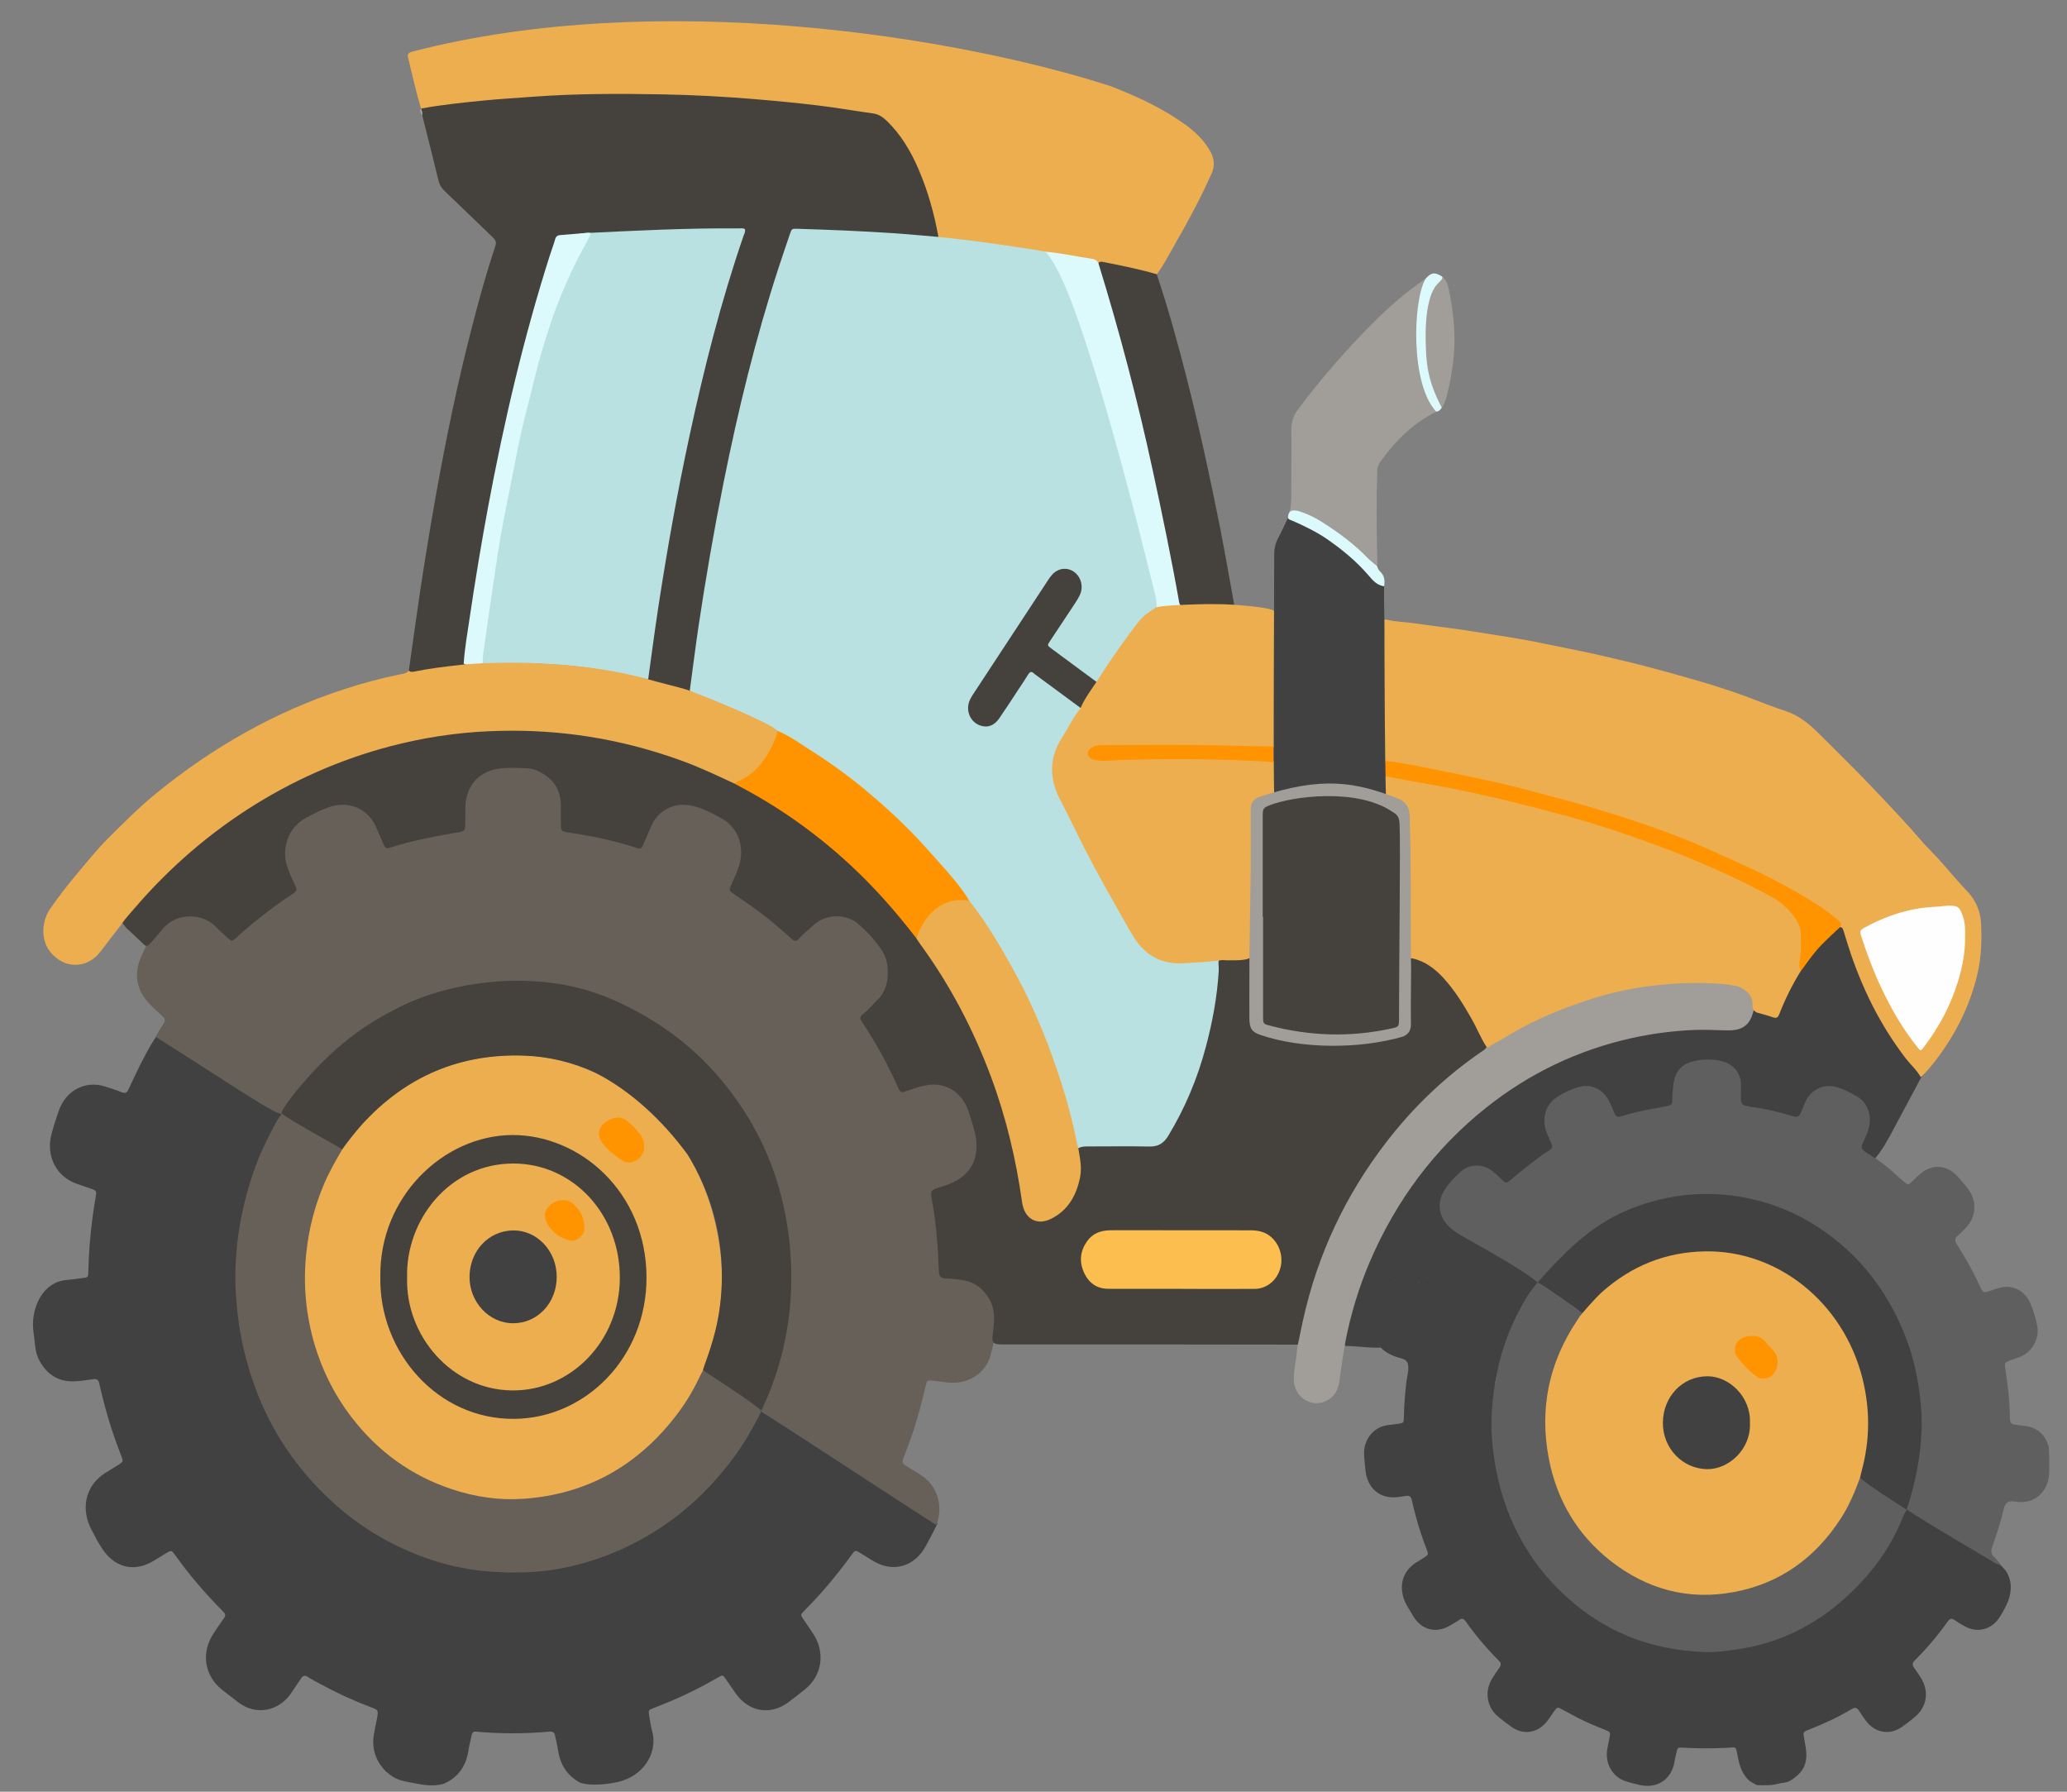 <svg width="45" height="39" viewBox="0 0 45 39" fill="none" xmlns="http://www.w3.org/2000/svg">
<rect x="0" y="0" width="45" height="39" fill="#808080" stroke="none"/>
<g clip-path="url(#clip0_8_1960)">
<path d="M41.074 25.393C41.218 25.508 41.312 25.608 41.454 25.727C41.54 25.798 41.541 25.798 41.625 25.72C41.684 25.665 41.741 25.608 41.801 25.555C42.044 25.337 42.37 25.347 42.596 25.585C42.686 25.68 42.771 25.78 42.85 25.886C43.045 26.145 43.026 26.483 42.805 26.718C42.743 26.784 42.678 26.847 42.611 26.907C42.555 26.957 42.553 27.006 42.593 27.069C42.674 27.198 42.753 27.329 42.83 27.462C42.927 27.63 43.014 27.805 43.096 27.981C43.173 28.149 43.173 28.148 43.336 28.094C43.414 28.065 43.494 28.041 43.575 28.022C43.838 27.968 44.088 28.104 44.201 28.365C44.269 28.526 44.32 28.695 44.353 28.868C44.401 29.115 44.26 29.389 44.033 29.51C43.945 29.557 43.849 29.578 43.757 29.612C43.646 29.655 43.636 29.663 43.654 29.779C43.713 30.142 43.754 30.507 43.757 30.877C43.758 30.957 43.786 31.003 43.866 31.01C43.934 31.016 44.001 31.03 44.069 31.037C44.339 31.067 44.522 31.21 44.602 31.491C44.609 31.516 44.627 32.024 44.603 32.162C44.551 32.466 44.329 32.682 44.036 32.694C43.973 32.698 43.909 32.693 43.847 32.682C43.731 32.66 43.655 32.711 43.627 32.83C43.559 33.121 43.466 33.404 43.367 33.685C43.337 33.766 43.354 33.837 43.418 33.894C43.451 33.924 43.579 34.071 43.6 34.119C43.647 34.231 43.442 34.057 43.395 34.028C43.286 33.962 41.956 33.181 41.461 32.901C41.496 32.622 41.624 32.266 41.676 31.992C41.938 30.593 41.667 29.317 40.907 28.153C40.274 27.184 39.409 26.564 38.346 26.257C37.41 25.986 36.483 26.041 35.573 26.395C34.821 26.687 33.996 27.166 33.544 27.921C33.492 27.982 33.468 27.975 33.386 27.936C33.103 27.786 31.994 27.019 31.544 26.74C31.344 26.526 31.212 26.177 31.361 25.92C31.469 25.736 31.613 25.587 31.767 25.453C31.984 25.265 32.298 25.271 32.529 25.447C32.815 25.666 32.814 25.665 33.092 25.43C33.237 25.307 33.392 25.198 33.544 25.085C33.685 24.981 33.696 24.939 33.63 24.775C33.448 24.328 33.565 23.988 33.973 23.767C34.081 23.706 34.194 23.655 34.31 23.615C34.621 23.515 34.909 23.633 35.078 23.928C35.255 24.236 35.254 24.235 35.587 24.154C35.762 24.111 35.941 24.08 36.118 24.046C36.295 24.012 36.322 23.982 36.333 23.795C36.337 23.702 36.35 23.609 36.372 23.519C36.419 23.338 36.504 23.18 36.68 23.109C37.015 22.973 37.354 22.947 37.683 23.126C37.877 23.231 37.968 23.412 37.97 23.647C37.974 23.998 37.976 24.001 38.299 24.057C38.511 24.094 38.719 24.148 38.928 24.201C39.087 24.24 39.128 24.225 39.189 24.062C39.346 23.652 39.734 23.442 40.192 23.681C40.322 23.749 40.458 23.799 40.572 23.908C40.801 24.129 40.817 24.455 40.723 24.692C40.709 24.726 40.694 24.758 40.68 24.791C40.618 24.956 40.611 25.053 40.611 25.053C40.611 25.053 40.931 25.279 41.074 25.393Z" fill="#5F5F5F"/>
<path d="M41.387 32.766C41.52 32.901 43.299 33.936 43.453 34.034C43.498 34.04 43.533 34.072 43.575 34.09L43.572 34.088C43.604 34.119 43.635 34.151 43.663 34.184L43.662 34.182C43.803 34.392 43.802 34.616 43.72 34.847C43.669 34.97 43.606 35.088 43.534 35.199C43.367 35.467 43.058 35.551 42.786 35.406C42.703 35.361 42.623 35.312 42.545 35.259C42.488 35.221 42.448 35.232 42.408 35.288C42.191 35.594 41.949 35.88 41.685 36.142C41.632 36.195 41.626 36.241 41.67 36.302C41.722 36.371 41.77 36.443 41.816 36.516C42.004 36.812 41.953 37.154 41.688 37.373C41.595 37.45 41.501 37.524 41.403 37.592C41.139 37.774 40.83 37.722 40.629 37.465C40.573 37.392 40.521 37.317 40.473 37.239C40.43 37.171 40.387 37.155 40.316 37.199C40.014 37.381 39.696 37.525 39.371 37.653C39.252 37.7 39.254 37.701 39.277 37.833C39.285 37.878 39.291 37.925 39.3 37.97C39.375 38.356 39.289 38.564 38.972 38.762C38.89 38.81 38.796 38.803 38.708 38.827C38.555 38.866 38.401 38.863 38.245 38.855H38.244C38.193 38.828 38.143 38.799 38.093 38.77C37.943 38.637 37.876 38.462 37.837 38.261C37.785 37.99 37.817 38.034 37.581 38.045C37.269 38.061 36.957 38.06 36.645 38.041C36.524 38.034 36.524 38.034 36.496 38.153C36.483 38.208 36.468 38.264 36.46 38.32C36.41 38.676 36.14 38.943 35.71 38.856C35.605 38.835 35.501 38.806 35.398 38.774C35.104 38.682 34.934 38.38 34.993 38.06C35.008 37.979 35.026 37.898 35.041 37.816C35.061 37.706 35.059 37.7 34.955 37.658C34.754 37.578 34.554 37.496 34.36 37.397C34.246 37.338 34.133 37.277 34.02 37.215C33.903 37.151 33.904 37.15 33.822 37.267C33.778 37.329 33.737 37.394 33.691 37.454C33.491 37.721 33.175 37.777 32.908 37.59C32.806 37.519 32.707 37.443 32.611 37.362C32.367 37.156 32.315 36.819 32.483 36.54C32.532 36.457 32.588 36.378 32.644 36.299C32.682 36.245 32.685 36.201 32.635 36.151C32.368 35.885 32.123 35.595 31.902 35.284C31.861 35.225 31.82 35.225 31.765 35.262C31.699 35.306 31.631 35.346 31.562 35.386C31.255 35.564 30.934 35.477 30.753 35.156C30.689 35.042 30.61 34.936 30.565 34.808C30.455 34.489 30.548 34.194 30.823 34.016C30.882 33.978 30.942 33.943 30.999 33.906C31.101 33.84 31.103 33.838 31.058 33.722C30.965 33.482 30.885 33.237 30.819 32.988C30.789 32.879 30.762 32.768 30.737 32.657C30.72 32.576 30.68 32.544 30.601 32.562C30.539 32.574 30.476 32.583 30.413 32.588C30.041 32.63 29.765 32.393 29.726 31.998C29.715 31.889 29.704 31.782 29.697 31.673C29.687 31.516 29.734 31.36 29.828 31.239C29.923 31.118 30.058 31.04 30.205 31.021C30.287 31.01 30.369 31.004 30.451 30.99C30.558 30.971 30.561 30.969 30.563 30.851C30.568 30.591 30.587 30.332 30.619 30.075C30.632 29.962 30.668 29.853 30.66 29.737C30.652 29.658 30.62 29.608 30.561 29.584C30.52 29.571 30.51 29.566 30.449 29.549C30.328 29.518 30.219 29.463 30.132 29.369" fill="#414141"/>
<path d="M30.666 29.807C30.68 29.728 30.648 29.608 30.571 29.586C30.505 29.566 30.4 29.524 30.335 29.503C30.075 29.42 29.912 29.202 29.883 28.909C29.85 28.785 29.954 28.381 30 28.25C30.105 27.962 30.363 27.794 30.652 27.841C30.715 27.851 30.776 27.867 30.835 27.891C30.945 27.937 31.029 27.901 31.078 27.79C31.197 27.518 31.375 27.248 31.49 26.974C31.601 26.709 31.522 26.731 31.561 26.74C31.656 26.827 33.042 27.544 33.478 27.918C33.194 28.246 32.562 29.728 32.535 30.223" fill="#414141"/>
<path d="M33.494 27.895C34.379 26.878 35.012 26.442 35.885 26.178C36.416 26.016 36.97 25.957 37.521 26.004C38.448 26.084 39.285 26.428 40.023 27.036C40.672 27.573 41.146 28.253 41.469 29.055C41.666 29.546 41.771 30.058 41.819 30.59C41.889 31.351 41.736 32.201 41.491 32.91C41.441 32.957 40.536 32.299 40.44 32.17C40.417 32.101 40.445 32.038 40.461 31.974C40.55 31.627 40.608 31.275 40.598 30.915C40.549 29.184 39.44 27.756 37.907 27.408C36.775 27.15 35.575 27.41 34.477 28.597C34.449 28.614 34.441 28.578 34.254 28.441C33.941 28.239 33.787 28.112 33.573 27.974C33.45 27.898 33.456 27.939 33.494 27.895Z" fill="#414141"/>
<path d="M41.509 32.861C41.479 32.91 41.453 32.962 41.429 33.015C41.159 33.707 40.727 34.274 40.201 34.755C39.513 35.385 38.714 35.777 37.807 35.903C37.585 35.934 37.362 35.968 37.138 35.961C36.488 35.939 35.861 35.812 35.261 35.534C34.881 35.357 34.525 35.125 34.203 34.847C33.702 34.415 33.295 33.897 32.996 33.283C32.721 32.718 32.563 32.119 32.496 31.489C32.437 30.946 32.483 30.414 32.59 29.882C32.712 29.276 32.94 28.718 33.258 28.2C33.304 28.127 33.435 27.96 33.478 27.918C33.709 28.046 34.341 28.489 34.442 28.585C34.506 28.674 34.388 28.79 34.351 28.847C34.157 29.149 33.998 29.467 33.895 29.817C33.537 31.036 33.701 32.17 34.422 33.19C35.024 34.041 35.843 34.507 36.843 34.614C38.269 34.766 39.733 33.905 40.335 32.386C40.368 32.302 40.36 32.169 40.495 32.163C40.582 32.269 41.407 32.801 41.509 32.861Z" fill="#5F5F5F"/>
<path d="M40.495 32.163C40.382 32.473 40.255 32.775 40.077 33.05C39.513 33.923 38.743 34.464 37.764 34.651C36.771 34.84 35.863 34.604 35.055 33.969C34.345 33.41 33.892 32.659 33.717 31.738C33.51 30.651 33.727 29.649 34.333 28.745C34.355 28.711 34.377 28.677 34.4 28.643C34.422 28.614 34.723 28.26 34.87 28.13C35.519 27.551 36.262 27.255 37.111 27.238C38.701 27.206 40.136 28.351 40.55 30.015C40.715 30.681 40.711 31.348 40.531 32.013C40.517 32.062 40.507 32.113 40.495 32.163Z" fill="#EDAE50"/>
<path d="M38.097 30.974C38.124 31.544 37.633 31.985 37.166 31.979C36.634 31.972 36.197 31.528 36.202 30.965C36.207 30.414 36.611 29.959 37.173 29.957C37.641 29.956 38.123 30.401 38.097 30.974Z" fill="#414141"/>
<path d="M38.151 29.082C38.259 29.07 38.349 29.111 38.424 29.196C38.49 29.272 38.561 29.343 38.626 29.42C38.776 29.599 38.685 29.926 38.49 29.99C38.405 30.018 38.327 30.02 38.253 29.968C38.093 29.856 37.956 29.714 37.835 29.559C37.706 29.394 37.772 29.183 37.963 29.111C38.023 29.088 38.087 29.078 38.151 29.082V29.082Z" fill="#FF9400"/>
<path d="M12.618 38.797C12.354 38.649 12.198 38.42 12.151 38.105C12.135 37.998 12.107 37.893 12.086 37.786C12.072 37.711 12.036 37.686 11.963 37.692C11.496 37.734 11.027 37.739 10.56 37.708C10.497 37.704 10.433 37.7 10.37 37.692C10.31 37.685 10.279 37.711 10.267 37.773C10.245 37.884 10.215 37.994 10.197 38.107C10.144 38.454 9.965 38.693 9.661 38.827C9.466 38.883 9.272 38.863 9.077 38.825C8.897 38.789 8.712 38.773 8.549 38.672C8.486 38.623 8.418 38.581 8.364 38.52C8.17 38.301 8.09 38.047 8.14 37.75C8.159 37.638 8.184 37.527 8.205 37.415C8.241 37.224 8.241 37.223 8.073 37.16C7.692 37.016 7.32 36.845 6.96 36.648C6.873 36.602 6.785 36.555 6.702 36.502C6.639 36.46 6.597 36.469 6.556 36.533C6.492 36.631 6.422 36.724 6.36 36.823C6.093 37.245 5.568 37.369 5.157 37.031C5.049 36.942 4.935 36.862 4.826 36.774C4.444 36.463 4.374 35.968 4.653 35.548C4.726 35.438 4.8 35.329 4.877 35.221C4.913 35.17 4.912 35.129 4.866 35.087C4.844 35.067 4.824 35.044 4.803 35.022C4.446 34.661 4.116 34.271 3.817 33.855C3.732 33.737 3.731 33.737 3.606 33.814C3.522 33.866 3.438 33.918 3.353 33.97C2.909 34.24 2.467 34.121 2.192 33.658C2.155 33.599 2.141 33.577 2.101 33.506C2.053 33.406 1.994 33.312 1.95 33.209C1.763 32.767 1.893 32.316 2.285 32.066C2.378 32.008 2.471 31.951 2.564 31.893C2.688 31.816 2.689 31.814 2.636 31.679C2.465 31.244 2.324 30.795 2.214 30.338C2.196 30.263 2.176 30.188 2.161 30.112C2.146 30.036 2.105 30.011 2.035 30.02C1.904 30.038 1.774 30.058 1.642 30.066C1.305 30.087 1.045 29.944 0.869 29.637C0.796 29.51 0.769 29.369 0.756 29.222C0.747 29.113 0.727 29.015 0.72 28.898C0.692 28.456 0.93 27.901 1.453 27.861C1.564 27.852 1.676 27.834 1.787 27.821C1.916 27.806 1.921 27.805 1.923 27.674C1.932 27.29 1.961 26.907 2.011 26.527C2.032 26.373 2.055 26.22 2.081 26.067C2.105 25.921 2.105 25.917 1.968 25.87C1.866 25.834 1.763 25.801 1.662 25.764C1.224 25.607 0.997 25.163 1.12 24.69C1.166 24.515 1.222 24.343 1.281 24.173C1.435 23.735 1.856 23.515 2.278 23.647C2.404 23.687 2.531 23.726 2.653 23.776C2.732 23.807 2.767 23.781 2.8 23.707C2.878 23.534 2.962 23.365 3.044 23.194C3.073 23.135 3.1 23.088 3.127 23.034C3.215 22.863 3.308 22.694 3.42 22.537C3.521 22.444 20.456 33.037 20.409 33.159C20.376 33.222 20.35 33.282 20.319 33.342C20.259 33.455 20.203 33.57 20.139 33.68C19.897 34.098 19.457 34.225 19.047 33.998C18.939 33.938 18.835 33.869 18.73 33.804C18.619 33.738 18.618 33.737 18.543 33.84C18.376 34.07 18.201 34.292 18.019 34.508C17.855 34.701 17.683 34.884 17.507 35.064C17.426 35.146 17.426 35.149 17.488 35.243C17.559 35.349 17.633 35.452 17.702 35.558C17.972 35.971 17.9 36.468 17.525 36.772C17.405 36.869 17.283 36.964 17.159 37.056C16.769 37.343 16.306 37.264 16.018 36.863C15.945 36.76 15.875 36.653 15.802 36.549C15.736 36.456 15.733 36.454 15.636 36.51C15.239 36.742 14.826 36.943 14.401 37.111C14.341 37.135 14.281 37.157 14.222 37.181C14.115 37.224 14.113 37.226 14.134 37.352C14.153 37.465 14.169 37.578 14.199 37.687C14.312 38.094 14.076 38.587 13.552 38.76C13.325 38.835 12.834 38.889 12.618 38.797Z" fill="#414141"/>
<path d="M20.377 33.19C20.021 32.97 16.855 30.895 16.633 30.765C16.513 30.701 16.552 30.693 16.625 30.547C16.884 29.959 17.058 29.332 17.142 28.689C17.202 28.22 17.199 27.749 17.163 27.277C17.129 26.832 17.05 26.393 16.928 25.966C16.773 25.422 16.549 24.912 16.272 24.426C15.962 23.883 15.568 23.419 15.133 22.992C14.799 22.663 14.42 22.396 14.021 22.165C13.421 21.814 12.768 21.577 12.091 21.465C11.666 21.395 11.238 21.361 10.809 21.391C9.896 21.454 9.032 21.71 8.229 22.18C7.595 22.56 7.027 23.054 6.551 23.639C6.43 23.789 6.257 24.086 6.139 24.237C6.07 24.324 4.934 23.54 3.389 22.568C3.446 22.461 3.501 22.374 3.562 22.28C3.6 22.222 3.597 22.178 3.547 22.132C3.452 22.042 3.358 21.953 3.265 21.861C2.969 21.569 2.9 21.182 3.085 20.801C3.127 20.714 3.204 20.509 3.32 20.36C3.377 20.288 3.439 20.223 3.5 20.156C3.798 19.828 4.378 19.822 4.689 20.125C5.066 20.49 5.017 20.405 5.334 20.146C5.605 19.925 5.88 19.71 6.167 19.512C6.321 19.406 6.331 19.354 6.253 19.176C6.166 18.977 6.087 18.777 6.104 18.55C6.125 18.269 6.232 18.029 6.448 17.873C6.755 17.651 7.082 17.468 7.475 17.48C7.799 17.489 8.026 17.661 8.191 17.942C8.249 18.043 8.295 18.153 8.342 18.261C8.386 18.362 8.457 18.395 8.557 18.367C8.978 18.25 9.403 18.162 9.832 18.088C9.988 18.061 10.019 18.013 10.025 17.848C10.028 17.791 10.028 17.734 10.025 17.677C9.992 17.154 10.373 16.715 10.823 16.684C11.071 16.668 11.32 16.648 11.566 16.7C11.928 16.778 12.285 17.131 12.249 17.616C12.244 17.683 12.248 17.75 12.249 17.818C12.252 18.017 12.287 18.066 12.473 18.094C12.873 18.154 13.271 18.24 13.661 18.352C13.868 18.412 13.9 18.391 13.986 18.185C14.054 18.024 14.122 17.862 14.241 17.733C14.482 17.472 14.782 17.43 15.095 17.504C15.343 17.562 15.575 17.682 15.789 17.829C16.136 18.07 16.262 18.503 16.121 18.924C16.092 19.012 16.056 19.098 16.019 19.182C15.946 19.349 15.959 19.409 16.104 19.507C16.41 19.711 16.705 19.934 16.986 20.174C17.295 20.439 17.24 20.479 17.581 20.151C17.879 19.864 18.34 19.83 18.612 20.026C18.887 20.225 19.127 20.476 19.287 20.79C19.428 21.07 19.409 21.584 19.127 21.842C19.042 21.92 18.967 22.009 18.889 22.094C18.82 22.168 18.811 22.249 18.865 22.334C19.117 22.729 19.343 23.142 19.541 23.571C19.589 23.676 19.673 23.703 19.775 23.668C19.896 23.627 20.019 23.594 20.144 23.57C20.478 23.508 20.845 23.664 21.017 23.975C21.183 24.277 21.285 24.609 21.296 24.963C21.307 25.352 21.125 25.622 20.812 25.802C20.709 25.86 20.599 25.906 20.486 25.939C20.367 25.975 20.316 26.052 20.34 26.182C20.424 26.647 20.452 27.117 20.48 27.588C20.487 27.713 20.544 27.782 20.661 27.785C20.749 27.788 20.836 27.805 20.923 27.818C21.371 27.88 21.677 28.251 21.679 28.733C21.679 28.826 21.675 28.919 21.666 29.012C21.651 29.159 21.602 29.368 21.564 29.505C21.451 29.904 21.073 30.123 20.682 30.097C20.556 30.088 20.43 30.067 20.304 30.053C20.188 30.041 20.182 30.043 20.153 30.165C20.066 30.533 19.972 30.898 19.848 31.253C19.79 31.419 19.731 31.583 19.665 31.745C19.636 31.817 19.648 31.861 19.711 31.899C19.834 31.973 19.958 32.045 20.077 32.127C20.394 32.346 20.525 32.742 20.41 33.121C20.401 33.145 20.389 33.168 20.377 33.19V33.19Z" fill="#666059"/>
<path d="M7.463 24.999C7.61 24.812 7.749 24.618 7.909 24.443C8.666 23.616 9.58 23.13 10.66 23.001C11.615 22.887 12.521 23.063 13.357 23.564C14.646 24.335 15.414 25.51 15.656 27.059C15.797 27.959 15.69 28.837 15.354 29.68C15.335 29.728 15.322 29.778 15.306 29.827C15.342 29.908 15.307 29.978 15.275 30.048C15.112 30.407 14.898 30.728 14.65 31.022C13.936 31.868 13.063 32.429 12.004 32.623C10.597 32.881 9.328 32.535 8.225 31.567C7.33 30.783 6.791 29.767 6.618 28.549C6.483 27.601 6.595 26.677 6.964 25.795C7.054 25.581 7.162 25.379 7.272 25.176C7.317 25.091 7.375 25.028 7.463 24.999Z" fill="#EDAE50"/>
<path d="M8.28 27.793C8.256 26.046 9.661 24.714 11.151 24.706C12.613 24.698 14.072 25.936 14.075 27.808C14.077 29.546 12.751 30.867 11.203 30.884C9.517 30.903 8.249 29.423 8.28 27.793Z" fill="#45423D"/>
<path d="M14.023 24.943C14.047 25.2 13.744 25.402 13.533 25.253C13.389 25.152 13.254 25.05 13.141 24.915C12.977 24.721 13.015 24.521 13.231 24.394C13.391 24.301 13.541 24.294 13.689 24.428C13.793 24.522 13.894 24.618 13.969 24.741C14.007 24.8 14.025 24.871 14.023 24.943Z" fill="#FF9400"/>
<path d="M8.863 27.814C8.827 26.552 9.789 25.321 11.185 25.326C12.489 25.332 13.507 26.444 13.494 27.835C13.481 29.206 12.412 30.282 11.141 30.265C9.824 30.248 8.828 29.069 8.863 27.814Z" fill="#EDAE50"/>
<path d="M11.17 28.803C10.651 28.803 10.218 28.344 10.222 27.79C10.225 27.245 10.622 26.788 11.176 26.782C11.681 26.777 12.123 27.221 12.12 27.799C12.117 28.362 11.701 28.804 11.17 28.803Z" fill="#414141"/>
<path d="M12.267 26.122C12.322 26.122 12.375 26.129 12.421 26.161C12.623 26.303 12.73 26.501 12.723 26.761C12.719 26.894 12.539 27.035 12.417 27.005C12.209 26.955 12.04 26.846 11.924 26.649C11.824 26.479 11.844 26.336 11.994 26.216C12.075 26.151 12.167 26.125 12.267 26.122Z" fill="#FF9400"/>
<path d="M7.463 24.999C7.312 25.254 7.166 25.51 7.049 25.786C6.853 26.25 6.725 26.744 6.671 27.251C6.599 27.889 6.649 28.536 6.817 29.153C6.985 29.771 7.268 30.346 7.65 30.844C8.23 31.602 8.961 32.124 9.837 32.415C10.345 32.584 10.867 32.661 11.397 32.624C12.782 32.526 13.912 31.899 14.775 30.738C14.956 30.493 15.112 30.229 15.241 29.949C15.261 29.907 15.284 29.868 15.306 29.828C15.427 29.887 16.363 30.531 16.523 30.65C16.587 30.697 16.558 30.759 16.528 30.816C16.363 31.129 16.189 31.435 15.98 31.717C15.522 32.333 14.989 32.858 14.357 33.269C13.745 33.669 13.072 33.953 12.368 34.108C11.823 34.231 11.272 34.249 10.722 34.212C9.991 34.164 9.29 33.967 8.622 33.638C8.165 33.415 7.737 33.131 7.348 32.792C6.582 32.121 5.989 31.311 5.604 30.332C5.359 29.704 5.205 29.039 5.149 28.361C5.061 27.35 5.212 26.377 5.546 25.431C5.669 25.085 5.831 24.76 6.004 24.441C6.021 24.41 6.04 24.378 6.059 24.349C6.164 24.191 6.184 24.186 6.341 24.28C6.603 24.439 7.107 24.772 7.364 24.939C7.398 24.957 7.432 24.977 7.463 24.999V24.999Z" fill="#666059"/>
<path d="M15.607 28.822C15.739 28.195 15.751 27.546 15.643 26.913C15.534 26.281 15.307 25.678 14.976 25.141C14.421 24.38 13.723 23.739 12.95 23.343C12.467 23.121 11.949 22.998 11.424 22.979C10.036 22.927 8.847 23.416 7.878 24.478C7.726 24.648 7.583 24.827 7.449 25.015C7.335 24.942 6.286 24.373 6.138 24.237C6.08 24.183 6.537 23.632 6.773 23.374C7.286 22.811 7.867 22.346 8.535 22.005C9.16 21.662 9.874 21.466 10.594 21.385C11.147 21.321 11.705 21.337 12.253 21.431C12.976 21.558 13.643 21.857 14.275 22.257C14.709 22.529 15.108 22.858 15.463 23.236C16.16 23.987 16.674 24.857 16.963 25.872C17.147 26.524 17.236 27.202 17.227 27.883C17.218 28.898 16.978 29.831 16.631 30.582C16.561 30.731 16.624 30.727 16.424 30.582C16.178 30.395 15.565 30.004 15.307 29.828C15.29 29.814 15.502 29.322 15.607 28.822Z" fill="#45423D"/>
<path d="M9.165 2.363C9.059 2.002 8.977 1.634 8.887 1.268C8.863 1.172 8.89 1.146 8.987 1.121C14.329 -0.261 20.826 0.795 24.163 1.87C24.691 2.072 25.206 2.306 25.682 2.627C25.889 2.766 26.085 2.92 26.239 3.126C26.282 3.182 26.321 3.242 26.355 3.305C26.435 3.458 26.453 3.612 26.377 3.779C26.202 4.167 26.01 4.546 25.804 4.917C25.67 5.158 25.533 5.397 25.398 5.637C25.334 5.754 25.262 5.865 25.184 5.971C25.115 6.039 25.037 6.006 24.963 5.988C24.636 5.91 24.306 5.85 23.981 5.764C23.957 5.758 23.933 5.769 23.909 5.77C23.569 5.653 23.209 5.639 22.864 5.552C22.819 5.54 22.779 5.569 22.736 5.561C22.168 5.444 21.593 5.385 21.022 5.301C20.821 5.272 20.613 5.287 20.418 5.211C20.344 5.127 20.331 5.018 20.305 4.912C20.161 4.29 19.974 3.686 19.631 3.15C19.579 3.068 19.523 2.99 19.463 2.915C19.285 2.687 19.072 2.552 18.783 2.511C18.029 2.406 17.274 2.315 16.517 2.246C15.257 2.132 13.995 2.113 12.733 2.132C12.11 2.141 11.488 2.185 10.866 2.242C10.351 2.289 9.837 2.344 9.325 2.416C9.262 2.423 9.207 2.419 9.165 2.363Z" fill="#EDAE50"/>
<path d="M26.881 13.229C26.526 13.226 26.171 13.219 25.817 13.224C25.703 13.225 25.678 13.155 25.654 13.069C25.558 13.038 25.56 12.944 25.545 12.866C25.431 12.267 25.323 11.665 25.198 11.067C24.891 9.598 24.546 8.139 24.127 6.701C24.054 6.453 23.976 6.207 23.906 5.959C23.884 5.883 23.843 5.801 23.913 5.725C23.938 5.694 23.973 5.694 24.006 5.7C24.401 5.778 24.796 5.856 25.183 5.969C25.438 6.731 25.652 7.506 25.85 8.287C26.119 9.349 26.349 10.42 26.564 11.495C26.644 11.896 26.88 13.219 26.881 13.229Z" fill="#45423D"/>
<path d="M9.166 2.363C9.632 2.278 10.103 2.229 10.574 2.184C10.913 2.151 11.255 2.131 11.595 2.106C12.541 2.036 13.487 2.037 14.433 2.054C15.12 2.067 15.807 2.105 16.493 2.163C16.95 2.202 17.407 2.246 17.862 2.302C18.244 2.349 18.623 2.416 19.006 2.469C19.13 2.486 19.223 2.55 19.311 2.636C19.616 2.932 19.831 3.295 20 3.69C20.201 4.159 20.339 4.651 20.43 5.157C20.409 5.228 20.355 5.229 20.3 5.225C20.056 5.21 19.813 5.192 19.571 5.168C19.357 5.147 19.143 5.136 18.929 5.124C18.589 5.104 18.249 5.064 17.907 5.085C17.775 5.092 17.645 5.057 17.514 5.055C17.336 5.052 17.28 5.093 17.218 5.269C16.854 6.305 16.554 7.362 16.291 8.431C15.883 10.083 15.573 11.756 15.312 13.441C15.242 13.891 15.184 14.343 15.122 14.794C15.109 14.886 15.1 14.98 15.045 15.059C15.002 15.105 14.947 15.108 14.895 15.094C14.65 15.026 14.407 14.951 14.162 14.882C14.143 14.877 14.126 14.868 14.111 14.854C14.096 14.841 14.084 14.823 14.077 14.804C14.038 14.691 14.062 14.577 14.078 14.466C14.327 12.644 14.632 10.834 15.033 9.043C15.317 7.776 15.64 6.522 16.054 5.296C16.117 5.111 16.082 5.057 15.899 5.055C15.173 5.046 14.448 5.073 13.723 5.11C13.358 5.128 12.994 5.144 12.63 5.177C12.606 5.177 12.581 5.178 12.557 5.178C12.177 5.181 12.168 5.189 12.049 5.565C11.352 7.75 10.865 9.989 10.489 12.258C10.376 12.937 10.278 13.618 10.178 14.298C10.168 14.361 10.162 14.422 10.125 14.474C10.09 14.534 10.032 14.543 9.974 14.552C9.671 14.599 9.366 14.631 9.065 14.688C8.997 14.701 8.914 14.717 8.9 14.6C8.951 14.242 9.001 13.883 9.052 13.524C9.183 12.591 9.332 11.661 9.498 10.735C9.716 9.521 9.965 8.316 10.273 7.126C10.419 6.562 10.57 5.999 10.755 5.447C10.819 5.253 10.819 5.253 10.68 5.119C10.343 4.796 10.008 4.471 9.671 4.149C9.608 4.091 9.565 4.014 9.546 3.928C9.432 3.457 9.312 2.986 9.194 2.516C9.173 2.468 9.164 2.415 9.166 2.362L9.166 2.363Z" fill="#45423D"/>
<path d="M9.166 2.362C9.184 2.411 9.204 2.46 9.194 2.515C9.165 2.469 9.127 2.423 9.166 2.362Z" fill="#A9A9A9"/>
<path d="M16.923 15.907C16.361 15.586 15.773 15.334 15.171 15.115C15.116 15.095 15.058 15.08 15.017 15.032C15.079 14.575 15.136 14.118 15.203 13.662C15.36 12.607 15.542 11.557 15.751 10.512C16.069 8.928 16.449 7.363 16.949 5.832C17.029 5.587 17.112 5.343 17.195 5.1C17.237 4.976 17.239 4.976 17.363 4.98C18.056 5.001 18.748 5.029 19.439 5.075C19.77 5.097 20.1 5.129 20.43 5.157C20.976 5.213 21.52 5.284 22.063 5.366C22.294 5.401 22.525 5.433 22.754 5.478C22.886 5.534 22.967 5.642 23.047 5.765C23.349 6.233 23.59 6.739 23.791 7.261C24.001 7.806 24.192 8.363 24.322 8.939C24.373 9.166 24.445 9.387 24.498 9.613C24.669 10.357 24.859 11.097 24.998 11.849C25.069 12.235 25.144 12.621 25.238 13.002C25.263 13.104 25.304 13.219 25.181 13.292C25.168 13.307 25.157 13.327 25.141 13.336C24.924 13.458 24.777 13.658 24.634 13.861C24.396 14.2 24.159 14.54 23.922 14.88C23.855 14.912 23.8 14.886 23.746 14.844C23.46 14.627 23.172 14.413 22.881 14.203C22.734 14.096 22.722 14.042 22.821 13.884C22.962 13.66 23.113 13.443 23.259 13.222C23.314 13.137 23.374 13.054 23.42 12.962C23.502 12.796 23.472 12.629 23.346 12.53C23.219 12.43 23.062 12.45 22.941 12.595C22.788 12.777 22.668 12.986 22.537 13.187C22.123 13.822 21.707 14.457 21.292 15.091C21.253 15.15 21.213 15.21 21.186 15.278C21.125 15.432 21.168 15.591 21.291 15.677C21.418 15.765 21.565 15.748 21.673 15.616C21.824 15.432 21.944 15.223 22.075 15.024C22.159 14.896 22.242 14.769 22.329 14.643C22.389 14.556 22.456 14.543 22.542 14.602C22.858 14.818 23.16 15.056 23.469 15.284C23.52 15.322 23.571 15.367 23.569 15.446C23.473 15.613 23.377 15.78 23.279 15.947C23.231 16.031 23.178 16.112 23.13 16.196C22.93 16.545 22.923 16.905 23.096 17.263C23.562 18.227 24.046 19.18 24.592 20.096C24.66 20.21 24.733 20.32 24.801 20.433C24.993 20.752 25.281 20.88 25.619 20.891C25.945 20.901 26.27 20.863 26.595 20.832C26.588 22.275 26.2 23.595 25.473 24.809C25.371 24.979 25.261 25.052 25.063 25.046C24.537 25.029 24.01 25.043 23.484 25.044C23.377 25.029 23.381 24.928 23.366 24.853C23.304 24.544 23.222 24.24 23.135 23.938C22.802 22.771 22.32 21.658 21.701 20.632C21.501 20.3 21.278 19.986 21.068 19.662C20.874 19.392 20.664 19.134 20.447 18.885C20.061 18.44 19.66 18.01 19.222 17.622C18.588 17.064 17.909 16.567 17.192 16.137C17.093 16.073 16.974 16.034 16.923 15.907Z" fill="#B9E1E1"/>
<path d="M25.149 13.328C25.19 13.234 25.186 13.105 25.165 13.017C24.98 12.25 23.674 6.899 22.934 5.722C22.845 5.579 22.824 5.541 22.753 5.478C23.101 5.507 23.441 5.585 23.785 5.636C23.811 5.639 23.836 5.649 23.858 5.665C23.881 5.68 23.899 5.701 23.912 5.726C24.373 7.217 24.77 8.727 25.1 10.257C25.302 11.189 25.51 12.191 25.675 13.131C25.676 13.133 25.677 13.136 25.678 13.137C25.711 13.203 25.72 13.185 25.526 13.211C25.406 13.227 25.245 13.284 25.149 13.328Z" fill="#DCF9FB"/>
<path d="M14.111 14.786C13.81 14.723 13.51 14.655 13.209 14.601C12.85 14.536 12.487 14.491 12.123 14.467C11.779 14.443 11.438 14.436 11.093 14.435C10.899 14.435 10.703 14.455 10.508 14.44C10.428 14.374 10.442 14.286 10.454 14.197C10.619 12.929 10.812 11.665 11.062 10.411C11.238 9.527 11.436 8.65 11.68 7.785C11.912 6.959 12.184 6.148 12.604 5.404C12.667 5.292 12.677 5.2 12.61 5.095C12.656 5.075 12.705 5.075 12.754 5.073C13.859 5.019 14.965 4.962 16.072 4.972C16.12 4.972 16.169 4.96 16.216 4.986C16.234 5.042 16.203 5.087 16.187 5.134C15.699 6.552 15.33 8.008 15.013 9.479C14.743 10.727 14.52 11.984 14.327 13.248C14.249 13.76 14.183 14.273 14.111 14.786Z" fill="#B9E1E1"/>
<path d="M12.707 5.075C12.905 5.051 12.886 5.062 12.767 5.278C12.447 5.86 12.177 6.459 11.971 7.09C11.851 7.456 11.735 7.826 11.646 8.204C11.548 8.616 11.433 9.023 11.342 9.437C11.25 9.856 11.173 10.278 11.088 10.699C11.001 11.13 10.912 11.56 10.846 11.995C10.743 12.671 10.644 13.347 10.549 14.023C10.529 14.16 10.505 14.299 10.508 14.44C10.459 14.463 10.121 14.5 10.095 14.44C10.117 14.108 10.176 13.782 10.224 13.454C10.343 12.645 10.477 11.839 10.626 11.035C10.973 9.177 11.401 7.342 11.974 5.548C12.01 5.435 12.053 5.324 12.085 5.21C12.104 5.143 12.141 5.119 12.201 5.117C12.338 5.109 12.682 5.074 12.707 5.075Z" fill="#DCF9FB"/>
<path d="M30.984 27.925C30.643 27.898 30.263 27.612 29.991 28.349C29.722 29.08 30.118 29.361 30.058 29.336C30.029 29.332 29.999 29.331 29.969 29.334C29.746 29.336 29.515 29.297 29.292 29.297C29.213 29.258 29.232 29.189 29.245 29.123C29.358 28.549 29.529 27.989 29.758 27.456C30.06 26.756 30.431 26.1 30.895 25.505C31.539 24.678 32.295 23.993 33.173 23.461C34.087 22.907 35.068 22.564 36.108 22.415C36.61 22.343 37.117 22.316 37.624 22.354C37.817 22.368 37.968 22.285 38.071 22.116C38.113 22.047 38.16 21.995 38.232 21.968C38.316 21.967 38.392 22.004 38.472 22.023C38.648 22.065 38.666 22.059 38.743 21.889C38.868 21.616 38.997 21.345 39.157 21.093C39.197 21.066 39.23 21.029 39.254 20.986C39.462 20.646 39.729 20.366 40.042 20.135C40.051 20.131 40.061 20.129 40.071 20.13C40.184 20.13 40.214 20.222 40.241 20.312C40.361 20.707 40.496 21.096 40.663 21.472C40.939 22.095 41.281 22.672 41.719 23.181C41.784 23.257 41.867 23.324 41.828 23.448C41.6 23.874 41.372 24.3 41.144 24.726C41.11 24.788 41.073 24.849 41.038 24.911C40.974 25.018 40.903 25.119 40.824 25.214C40.803 25.198 40.782 25.185 40.759 25.173C40.745 25.166 40.721 25.142 40.708 25.135C40.469 24.997 40.503 24.988 40.622 24.73C40.696 24.567 40.735 24.402 40.688 24.219C40.669 24.144 40.636 24.073 40.591 24.012C40.545 23.95 40.488 23.899 40.423 23.863C40.27 23.774 40.112 23.691 39.937 23.652C39.692 23.598 39.437 23.719 39.319 23.954C39.279 24.032 39.252 24.116 39.216 24.195C39.164 24.311 39.134 24.327 39.021 24.293C38.721 24.202 38.417 24.128 38.106 24.091C38.077 24.087 38.049 24.075 38.02 24.072C37.937 24.062 37.902 24.01 37.903 23.925C37.903 23.841 37.898 23.758 37.903 23.675C37.922 23.361 37.734 23.149 37.461 23.092C37.264 23.05 37.061 23.053 36.865 23.1C36.615 23.16 36.467 23.322 36.432 23.598C36.418 23.701 36.41 23.804 36.407 23.908C36.406 24.043 36.397 24.054 36.269 24.081C36.112 24.113 35.952 24.138 35.794 24.17C35.632 24.203 35.47 24.245 35.311 24.294C35.207 24.326 35.183 24.313 35.14 24.21C35.1 24.116 35.063 24.02 35.011 23.931C34.876 23.698 34.632 23.59 34.381 23.658C34.202 23.708 34.03 23.789 33.875 23.896C33.648 24.052 33.565 24.346 33.661 24.624C33.69 24.706 33.731 24.783 33.765 24.864C33.807 24.966 33.803 24.99 33.72 25.044C33.424 25.237 33.15 25.462 32.878 25.689C32.798 25.756 32.776 25.756 32.702 25.683C32.636 25.615 32.565 25.55 32.492 25.491C32.282 25.33 31.996 25.328 31.799 25.505C31.662 25.628 31.532 25.762 31.434 25.927C31.286 26.176 31.321 26.472 31.522 26.675C31.604 26.757 31.613 26.763 31.745 26.86C31.541 27.076 31.143 27.662 31.026 27.893" fill="#414141"/>
<path d="M28.256 29.268C27.437 29.267 26.617 29.266 25.797 29.265C24.494 29.265 23.192 29.265 21.889 29.265C21.588 29.265 21.583 29.255 21.625 28.941C21.654 28.713 21.659 28.485 21.539 28.277C21.409 28.053 21.225 27.909 20.979 27.869C20.858 27.848 20.737 27.835 20.615 27.83C20.469 27.825 20.442 27.786 20.437 27.629C20.419 27.121 20.38 26.616 20.288 26.116C20.252 25.918 20.262 25.901 20.448 25.846C20.6 25.802 20.747 25.747 20.881 25.661C21.216 25.446 21.315 25.08 21.234 24.703C21.198 24.532 21.142 24.364 21.088 24.198C20.947 23.766 20.575 23.541 20.153 23.625C20.008 23.654 19.87 23.703 19.73 23.75C19.616 23.789 19.602 23.785 19.549 23.666C19.327 23.169 19.065 22.693 18.767 22.244C18.711 22.16 18.714 22.133 18.799 22.065C18.916 21.971 19.011 21.851 19.12 21.747C19.381 21.498 19.377 20.973 19.22 20.722C19.073 20.487 18.886 20.286 18.683 20.11C18.427 19.887 17.979 19.879 17.695 20.151C17.597 20.245 17.486 20.323 17.399 20.429C17.347 20.493 17.299 20.495 17.238 20.44C17.093 20.309 16.947 20.18 16.797 20.056C16.561 19.863 16.313 19.688 16.062 19.518C15.844 19.371 15.854 19.404 15.965 19.16C16.011 19.062 16.051 18.962 16.086 18.86C16.213 18.461 16.098 18.023 15.694 17.805C15.52 17.712 15.344 17.615 15.156 17.561C14.893 17.485 14.635 17.499 14.403 17.682C14.309 17.757 14.234 17.855 14.184 17.969C14.121 18.104 14.067 18.242 14.007 18.379C13.961 18.481 13.952 18.488 13.849 18.454C13.458 18.323 13.057 18.233 12.652 18.165C12.556 18.149 12.459 18.134 12.363 18.119C12.223 18.098 12.212 18.086 12.21 17.93C12.208 17.8 12.208 17.671 12.21 17.54C12.213 17.18 12.034 16.948 11.744 16.798C11.661 16.753 11.57 16.727 11.477 16.723C11.258 16.715 11.038 16.7 10.82 16.738C10.403 16.812 10.144 17.122 10.131 17.57C10.128 17.684 10.131 17.798 10.13 17.913C10.128 18.088 10.121 18.093 9.963 18.12C9.476 18.202 8.991 18.291 8.518 18.444C8.405 18.48 8.392 18.472 8.34 18.354C8.291 18.241 8.243 18.127 8.193 18.014C7.999 17.565 7.547 17.42 7.13 17.581C6.974 17.641 6.822 17.712 6.675 17.793C6.432 17.926 6.273 18.131 6.22 18.424C6.193 18.578 6.207 18.737 6.26 18.883C6.305 19.015 6.365 19.139 6.422 19.266C6.47 19.373 6.465 19.397 6.373 19.457C5.984 19.708 5.621 19.996 5.267 20.298C5.221 20.337 5.179 20.381 5.135 20.421C5.059 20.489 5.036 20.488 4.959 20.418C4.874 20.34 4.787 20.265 4.707 20.181C4.408 19.864 3.848 19.866 3.557 20.203C3.471 20.302 3.39 20.405 3.302 20.502C3.195 20.619 3.188 20.615 3.079 20.508C2.987 20.417 2.768 20.213 2.753 20.201C2.607 20.028 2.613 20.027 2.761 19.85C4.013 18.347 5.6 17.203 7.376 16.523C8.271 16.18 9.192 15.956 10.139 15.87C10.717 15.818 11.299 15.813 11.878 15.852C12.662 15.902 13.439 16.039 14.196 16.261C14.818 16.441 15.422 16.683 16.002 16.981C16.398 17.18 16.783 17.405 17.153 17.654C17.671 18.003 18.162 18.397 18.621 18.831C19.059 19.25 19.471 19.7 19.853 20.177C19.905 20.245 19.953 20.317 19.998 20.391C20.356 20.82 20.643 21.302 20.911 21.796C21.45 22.784 21.853 23.849 22.108 24.959C22.197 25.348 22.257 25.741 22.323 26.134C22.38 26.477 22.616 26.595 22.906 26.429C23.27 26.221 23.501 25.726 23.448 25.288C23.437 25.193 23.375 25.085 23.471 24.996C23.547 24.951 23.631 24.954 23.714 24.954C24.153 24.953 24.592 24.948 25.031 24.956C25.212 24.959 25.334 24.887 25.431 24.728C25.794 24.13 26.07 23.477 26.251 22.791C26.394 22.256 26.496 21.713 26.531 21.157C26.535 21.1 26.534 21.042 26.528 20.985C26.521 20.918 26.537 20.862 26.595 20.827C26.691 20.825 26.899 20.812 26.908 20.811C27.273 20.788 27.273 20.788 27.274 21.178C27.274 21.474 27.272 21.77 27.274 22.065C27.277 22.336 27.345 22.419 27.593 22.486C28.189 22.647 28.791 22.699 29.406 22.666C29.689 22.65 29.967 22.596 30.248 22.572C30.307 22.565 30.364 22.549 30.418 22.525C30.589 22.456 30.639 22.385 30.642 22.187C30.646 21.819 30.64 21.451 30.645 21.082C30.646 21.002 30.63 20.914 30.697 20.848C30.808 20.758 30.913 20.827 31.012 20.871C31.257 20.98 31.44 21.174 31.609 21.384C31.921 21.772 32.153 22.215 32.373 22.666C32.393 22.702 32.401 22.744 32.397 22.786C32.389 22.887 32.32 22.937 32.25 22.985C31.675 23.381 31.158 23.851 30.683 24.375C30.137 24.976 29.685 25.647 29.302 26.373C28.858 27.216 28.555 28.115 28.377 29.062C28.361 29.142 28.377 29.254 28.256 29.268Z" fill="#45423D"/>
<path d="M28.256 29.267C28.293 29.09 28.328 28.913 28.367 28.738C28.686 27.294 29.298 26.006 30.181 24.861C30.768 24.096 31.464 23.434 32.243 22.899C32.288 22.867 32.338 22.843 32.365 22.79C32.401 22.727 35.059 20.907 38.033 21.492C38.21 21.629 38.231 21.892 38.135 22.13C38.041 22.362 37.866 22.436 37.585 22.428C37.326 22.422 37.068 22.407 36.81 22.422C36.377 22.445 35.946 22.503 35.521 22.596C34.357 22.856 33.296 23.359 32.345 24.118C31.234 25.005 30.395 26.127 29.819 27.471C29.585 28.02 29.41 28.594 29.294 29.184C29.288 29.219 29.192 29.79 29.163 30.041C29.136 30.275 29.031 30.438 28.819 30.515C28.507 30.628 28.174 30.386 28.167 30.036C28.164 29.86 28.199 29.686 28.224 29.512C28.234 29.444 28.245 29.279 28.256 29.267Z" fill="#A19D98"/>
<path d="M25.72 28.054C25.188 28.054 24.656 28.055 24.125 28.053C23.876 28.052 23.695 27.922 23.593 27.685C23.49 27.448 23.521 27.218 23.671 27.012C23.789 26.849 23.958 26.786 24.147 26.78C24.273 26.776 24.4 26.778 24.528 26.778C25.425 26.779 26.323 26.78 27.22 26.78C27.39 26.78 27.548 26.811 27.683 26.934C27.869 27.104 27.945 27.379 27.867 27.625C27.83 27.749 27.756 27.858 27.657 27.935C27.558 28.012 27.438 28.054 27.315 28.055C26.783 28.058 26.252 28.055 25.72 28.055L25.72 28.054Z" fill="#FCBE4F"/>
<path d="M8.9 14.599C8.933 14.627 8.971 14.628 9.01 14.62C9.343 14.551 9.679 14.511 10.016 14.474C10.045 14.47 10.03 14.471 10.113 14.462C11.296 14.369 12.872 14.438 14.111 14.786C14.384 14.866 14.66 14.926 14.933 15.006C14.961 15.008 16.3 15.528 16.82 15.826C16.867 15.861 16.889 15.88 16.923 15.907C16.944 16.162 16.869 16.354 16.729 16.528C16.534 16.77 16.277 16.944 15.988 17.055C15.617 16.883 15.248 16.707 14.865 16.567C14.188 16.318 13.489 16.137 12.78 16.028C12.162 15.934 11.537 15.894 10.913 15.908C10.176 15.921 9.443 16.015 8.724 16.187C6.494 16.72 4.472 17.97 2.932 19.766C2.883 19.824 2.832 19.881 2.783 19.938C2.68 20.057 2.636 20.135 2.56 20.23C2.434 20.389 2.312 20.55 2.19 20.711C1.904 21.088 1.402 21.108 1.089 20.713C0.878 20.446 0.914 20.043 1.086 19.79C1.274 19.518 1.475 19.257 1.688 19.007C1.905 18.748 2.117 18.483 2.356 18.245C2.691 17.912 3.024 17.576 3.387 17.279C4.63 16.264 5.991 15.49 7.492 15.002C7.888 14.872 8.291 14.765 8.698 14.681C8.77 14.667 8.845 14.661 8.9 14.599Z" fill="#EDAE50"/>
<path d="M21.109 19.616C21.472 20.074 21.768 20.58 22.054 21.093C22.39 21.697 22.669 22.331 22.906 22.985C23.123 23.587 23.31 24.197 23.435 24.828C23.45 24.899 23.468 24.969 23.484 25.04C23.516 25.234 23.554 25.425 23.514 25.625C23.433 26.034 23.241 26.355 22.875 26.533C22.568 26.682 22.302 26.526 22.252 26.171C22.12 25.236 21.904 24.323 21.576 23.442C21.188 22.4 20.679 21.432 20.031 20.546C20.002 20.505 19.975 20.462 19.946 20.42C20.016 20.172 20.162 19.972 20.301 19.767C20.38 19.651 20.501 19.67 20.602 19.637C20.765 19.582 20.937 19.537 21.109 19.616Z" fill="#EDAE50"/>
<path d="M21.026 19.595C20.224 19.526 19.973 20.367 19.947 20.42C19.601 19.971 19.235 19.542 18.838 19.143C18.03 18.331 17.113 17.651 16.118 17.126C16.074 17.103 16.032 17.079 15.988 17.055C16.026 17.008 16.355 16.939 16.63 16.54C16.863 16.203 16.918 15.974 16.923 15.907C17.185 16.012 17.414 16.182 17.652 16.334C18.063 16.593 18.459 16.88 18.836 17.192C19.177 17.477 19.508 17.774 19.822 18.093C20.038 18.311 20.24 18.542 20.444 18.771C20.682 19.037 20.921 19.305 21.109 19.616" fill="#FF9400"/>
<path d="M41.816 23.445C41.73 23.292 41.599 23.18 41.493 23.043C40.927 22.308 40.521 21.481 40.235 20.584C40.202 20.481 40.172 20.377 40.139 20.274C40.126 20.23 40.115 20.18 40.057 20.182C39.335 19.524 38.463 19.157 37.61 18.756C36.321 18.15 34.975 17.734 33.613 17.367C32.545 17.079 31.463 16.865 30.377 16.668C30.279 16.65 30.173 16.641 30.105 16.543C30.087 16.472 30.087 16.399 30.087 16.327C30.085 15.468 30.086 14.61 30.088 13.751C30.088 13.658 30.061 13.55 30.156 13.481C30.37 13.537 30.591 13.537 30.808 13.569C31.218 13.629 31.631 13.674 32.041 13.74C32.571 13.825 33.103 13.9 33.629 14.012C33.993 14.09 34.358 14.156 34.721 14.238C35.145 14.334 35.57 14.432 35.99 14.546C36.689 14.735 37.389 14.926 38.07 15.181C38.342 15.283 38.611 15.393 38.886 15.482C39.166 15.574 39.385 15.757 39.594 15.963C40.048 16.411 40.501 16.86 40.939 17.326C41.232 17.638 41.527 17.947 41.806 18.273C41.927 18.414 42.061 18.544 42.187 18.681C42.405 18.919 42.608 19.171 42.831 19.404C43.01 19.591 43.115 19.827 43.129 20.096C43.147 20.475 43.136 20.851 43.045 21.223C42.879 21.909 42.572 22.514 42.156 23.061C42.051 23.197 41.943 23.33 41.816 23.445Z" fill="#EDAE50"/>
<path d="M23.569 15.442L22.56 14.698C22.543 14.687 22.527 14.675 22.513 14.662C22.451 14.599 22.415 14.628 22.376 14.693C22.319 14.789 22.255 14.881 22.194 14.974C22.048 15.195 21.905 15.418 21.755 15.635C21.644 15.796 21.502 15.846 21.346 15.794C21.113 15.716 21.008 15.449 21.123 15.217C21.16 15.145 21.208 15.078 21.252 15.01C21.765 14.228 22.279 13.446 22.793 12.664C22.825 12.612 22.86 12.562 22.899 12.516C23.033 12.362 23.236 12.338 23.39 12.453C23.465 12.509 23.517 12.592 23.538 12.687C23.559 12.781 23.546 12.88 23.502 12.965C23.457 13.056 23.398 13.14 23.343 13.225C23.183 13.468 23.022 13.709 22.862 13.95C22.798 14.046 22.797 14.048 22.888 14.116C23.232 14.371 23.576 14.625 23.921 14.879L23.569 15.442Z" fill="#45423E"/>
<path d="M27.727 13.288C27.774 13.324 27.771 13.377 27.771 13.428C27.772 14.338 27.772 15.248 27.771 16.158C27.772 16.189 27.767 16.22 27.756 16.249C27.696 16.327 27.61 16.324 27.529 16.324C27.227 16.326 26.925 16.308 26.624 16.302C25.781 16.283 24.939 16.295 24.095 16.296C24.037 16.296 23.978 16.3 23.924 16.327C23.892 16.343 23.862 16.366 23.867 16.408C23.872 16.451 23.905 16.464 23.939 16.474C23.963 16.48 23.987 16.483 24.012 16.483C24.425 16.473 24.839 16.491 25.253 16.464C25.651 16.437 26.05 16.445 26.45 16.471C26.795 16.493 27.14 16.502 27.486 16.515C27.574 16.519 27.662 16.512 27.74 16.568C27.779 16.776 27.84 16.983 27.798 17.2C27.797 17.22 27.792 17.239 27.783 17.256C27.718 17.338 27.618 17.34 27.535 17.377C27.376 17.447 27.297 17.561 27.302 17.747C27.325 18.597 27.262 19.446 27.273 20.296C27.274 20.394 27.276 20.492 27.286 20.59C27.308 20.803 27.253 20.872 27.052 20.894C26.999 20.9 26.945 20.901 26.891 20.903C26.797 20.904 26.703 20.905 26.61 20.897C26.336 20.942 26.059 20.946 25.783 20.966C25.271 21.002 24.895 20.781 24.629 20.311C24.258 19.66 23.885 19.011 23.546 18.339C23.394 18.038 23.253 17.732 23.093 17.434C22.836 16.957 22.833 16.491 23.134 16.034C23.265 15.835 23.36 15.611 23.517 15.431C23.604 15.214 23.745 15.033 23.871 14.842C24.161 14.388 24.467 13.945 24.796 13.522C24.897 13.393 25.037 13.313 25.166 13.221C25.337 13.171 25.957 13.158 26.114 13.153C26.293 13.146 26.472 13.15 26.651 13.153C26.736 13.153 27.563 13.201 27.727 13.288Z" fill="#EDAE50"/>
<path d="M38.239 22.037C38.184 22.005 38.149 21.959 38.153 21.888C38.164 21.67 38.032 21.562 37.869 21.482C37.653 21.398 36.005 21.233 34.368 21.838C33.791 22.037 33.236 22.284 32.714 22.612C32.617 22.672 32.511 22.713 32.42 22.786C32.408 22.796 32.383 22.789 32.365 22.791C32.236 22.595 32.151 22.374 32.035 22.171C31.856 21.857 31.667 21.552 31.424 21.287C31.234 21.079 31.018 20.92 30.746 20.861C30.671 20.867 30.66 20.809 30.651 20.752C30.642 20.685 30.64 20.618 30.642 20.55C30.642 20.079 30.634 19.608 30.644 19.136C30.653 18.69 30.605 18.247 30.611 17.801C30.613 17.631 30.538 17.517 30.391 17.451C30.333 17.424 30.276 17.394 30.221 17.36C30.18 17.334 30.134 17.307 30.153 17.241L30.158 16.904C30.207 16.832 30.273 16.842 30.343 16.853C31.154 16.983 31.959 17.143 32.758 17.334C33.72 17.565 34.675 17.819 35.611 18.15C36.361 18.415 37.104 18.703 37.822 19.055C38.163 19.223 38.511 19.376 38.822 19.603C38.94 19.688 39.034 19.801 39.123 19.919C39.335 20.2 39.281 20.526 39.262 20.845C39.256 20.944 39.211 21.037 39.203 21.137C39.02 21.434 38.863 21.749 38.735 22.077C38.709 22.145 38.674 22.171 38.601 22.144C38.483 22.102 38.36 22.073 38.239 22.037Z" fill="#EDAE50"/>
<path d="M39.205 21.138C39.164 21.054 39.17 20.964 39.185 20.879C39.217 20.698 39.206 20.517 39.206 20.336C39.206 20.159 39.114 20.021 39.013 19.894C38.886 19.736 38.73 19.607 38.555 19.514C37.737 19.072 36.89 18.704 36.023 18.384C35.397 18.153 34.765 17.942 34.123 17.767C33.311 17.546 32.496 17.342 31.672 17.175C31.198 17.079 30.721 17.007 30.247 16.913C30.218 16.908 30.188 16.907 30.16 16.903C30.16 16.789 30.16 16.675 30.16 16.561C30.451 16.591 30.738 16.652 31.025 16.707C31.399 16.779 31.772 16.855 32.144 16.935C32.535 17.02 32.927 17.103 33.313 17.212C33.61 17.296 33.909 17.367 34.206 17.449C34.933 17.651 35.651 17.882 36.36 18.143C36.936 18.355 37.493 18.619 38.053 18.873C38.586 19.116 39.103 19.397 39.6 19.714C39.746 19.807 39.88 19.921 40.018 20.028C40.066 20.066 40.11 20.111 40.057 20.182C39.872 20.357 39.68 20.525 39.515 20.724C39.406 20.857 39.309 21 39.205 21.138Z" fill="#FF9400"/>
<path d="M27.727 16.25L27.728 16.592C26.753 16.507 24.934 16.507 24.016 16.562C23.947 16.558 23.877 16.551 23.808 16.539C23.757 16.527 23.678 16.456 23.679 16.412C23.682 16.332 23.725 16.293 23.782 16.263C23.852 16.225 23.947 16.218 24.027 16.218C24.905 16.218 25.783 16.204 26.661 16.227C27.016 16.235 27.372 16.241 27.727 16.25Z" fill="#FF9400"/>
<path d="M42.781 20.395C42.786 20.731 42.723 21.039 42.633 21.342C42.473 21.878 42.214 22.357 41.883 22.793C41.817 22.882 41.813 22.882 41.743 22.794C41.422 22.393 41.165 21.948 40.945 21.477C40.779 21.123 40.644 20.756 40.522 20.384C40.485 20.268 40.489 20.247 40.598 20.188C40.978 19.981 41.377 19.833 41.802 19.769C41.995 19.739 42.191 19.74 42.384 19.715C42.404 19.713 42.423 19.712 42.443 19.713C42.627 19.717 42.656 19.742 42.725 19.92C42.786 20.079 42.785 20.244 42.781 20.395Z" fill="#FEFEFE"/>
<path d="M30.14 13.558C30.14 14.549 30.15 16.721 30.173 17.331C30.119 17.404 30.048 17.378 29.984 17.358C29.297 17.145 28.606 17.177 27.912 17.312C27.854 17.323 27.797 17.338 27.748 17.287L27.744 17.292C27.712 17.245 27.744 12.405 27.74 12.095C27.738 11.962 27.759 11.841 27.821 11.724C27.898 11.58 27.964 11.431 28.035 11.284C28.045 11.273 28.058 11.267 28.072 11.265C28.872 11.628 29.533 12.05 30.135 12.705C30.126 12.942 30.135 13.258 30.14 13.558Z" fill="#414141"/>
<path d="M28.075 11.208H28.064L28.052 11.206C28.11 11.059 28.113 10.906 28.112 10.749C28.11 10.283 28.118 9.817 28.113 9.351C28.112 9.181 28.16 9.043 28.26 8.91C28.752 8.254 29.287 7.635 29.861 7.059C30.225 6.692 30.612 6.352 31.037 6.065C31.118 6.085 31.084 6.141 31.065 6.184C30.805 6.796 30.841 7.437 30.923 8.073C30.959 8.354 31.032 8.643 31.252 8.849C31.267 8.862 31.278 8.881 31.281 8.901C31.284 8.922 31.28 8.944 31.27 8.961C30.774 9.206 30.386 9.586 30.057 10.043C30.009 10.11 29.973 10.181 29.985 10.27C29.963 10.826 29.968 11.381 29.986 12.295C29.985 12.305 29.984 12.315 29.982 12.324C29.909 12.377 29.861 12.317 29.816 12.277C29.621 12.1 29.431 11.916 29.22 11.758C28.989 11.585 28.753 11.424 28.497 11.295C28.363 11.228 28.226 11.182 28.075 11.208Z" fill="#A19D98"/>
<path d="M31.357 5.996C31.455 6.049 31.506 6.137 31.531 6.249C31.595 6.536 31.637 6.827 31.657 7.121C31.691 7.623 31.623 8.109 31.505 8.591C31.48 8.691 31.452 8.79 31.389 8.873C31.327 8.884 31.308 8.836 31.282 8.79C30.991 8.259 30.939 7.678 30.975 7.081C30.98 6.999 30.992 6.917 30.997 6.834C31.014 6.517 31.142 6.218 31.357 5.996V5.996Z" fill="#A19D98"/>
<path d="M30.458 17.391C30.61 17.462 30.684 17.566 30.69 17.759C30.721 18.733 30.713 19.707 30.715 20.681C30.715 20.743 30.721 21.003 30.721 21.075C30.719 21.479 30.712 21.883 30.717 22.287C30.719 22.43 30.664 22.511 30.548 22.562C29.584 22.842 28.331 22.829 27.452 22.531C27.255 22.467 27.202 22.388 27.2 22.171C27.198 21.886 27.2 21.601 27.2 21.316C27.2 21.197 27.202 21.078 27.2 20.958C27.198 20.839 27.229 18.992 27.229 18.935C27.229 18.5 27.233 18.065 27.228 17.629C27.227 17.493 27.274 17.41 27.395 17.353C28.79 16.884 29.522 17.021 30.458 17.391Z" fill="#A19D98"/>
<path d="M27.49 19.956V17.855C27.49 17.818 27.489 17.782 27.49 17.746C27.493 17.601 27.505 17.582 27.635 17.531C28.126 17.331 29.56 17.142 30.326 17.679C30.447 17.747 30.466 17.816 30.471 17.979C30.491 18.347 30.457 21.08 30.458 22.133C30.458 22.154 30.458 22.175 30.458 22.195C30.454 22.346 30.445 22.353 30.302 22.384C29.409 22.582 28.521 22.556 27.636 22.322C27.505 22.288 27.499 22.284 27.498 22.133C27.497 21.651 27.497 21.168 27.498 20.686C27.498 20.442 27.498 20.198 27.498 19.955L27.49 19.956Z" fill="#45423D"/>
<path d="M28.042 11.238C28.059 11.105 28.136 11.091 28.283 11.128C28.46 11.184 28.63 11.264 28.787 11.367C29.138 11.59 29.474 11.835 29.768 12.139C29.834 12.207 29.91 12.263 29.982 12.325C29.992 12.369 30.015 12.41 30.047 12.44C30.14 12.529 30.152 12.632 30.134 12.762C29.979 12.739 29.892 12.64 29.794 12.525C29.528 12.214 29.217 11.961 28.887 11.732C28.684 11.59 28.374 11.436 28.148 11.34C28.071 11.307 28.033 11.309 28.042 11.238Z" fill="#DCF9FB"/>
<path d="M31.357 5.996C31.409 6.027 31.442 6.04 31.308 6.167C31.138 6.328 31.026 6.736 31.038 7.405C31.049 7.848 31.054 8.243 31.389 8.873C31.361 8.92 31.324 8.954 31.269 8.961C30.702 8.368 30.756 6.541 31.037 6.065C31.153 5.937 31.221 5.922 31.357 5.996Z" fill="#DCF9FB"/>
</g>
<defs>
<clipPath id="clip0_8_1960">
<rect width="43.897" height="38.41" fill="white" transform="translate(0.718 0.462)"/>
</clipPath>
</defs>
</svg>
